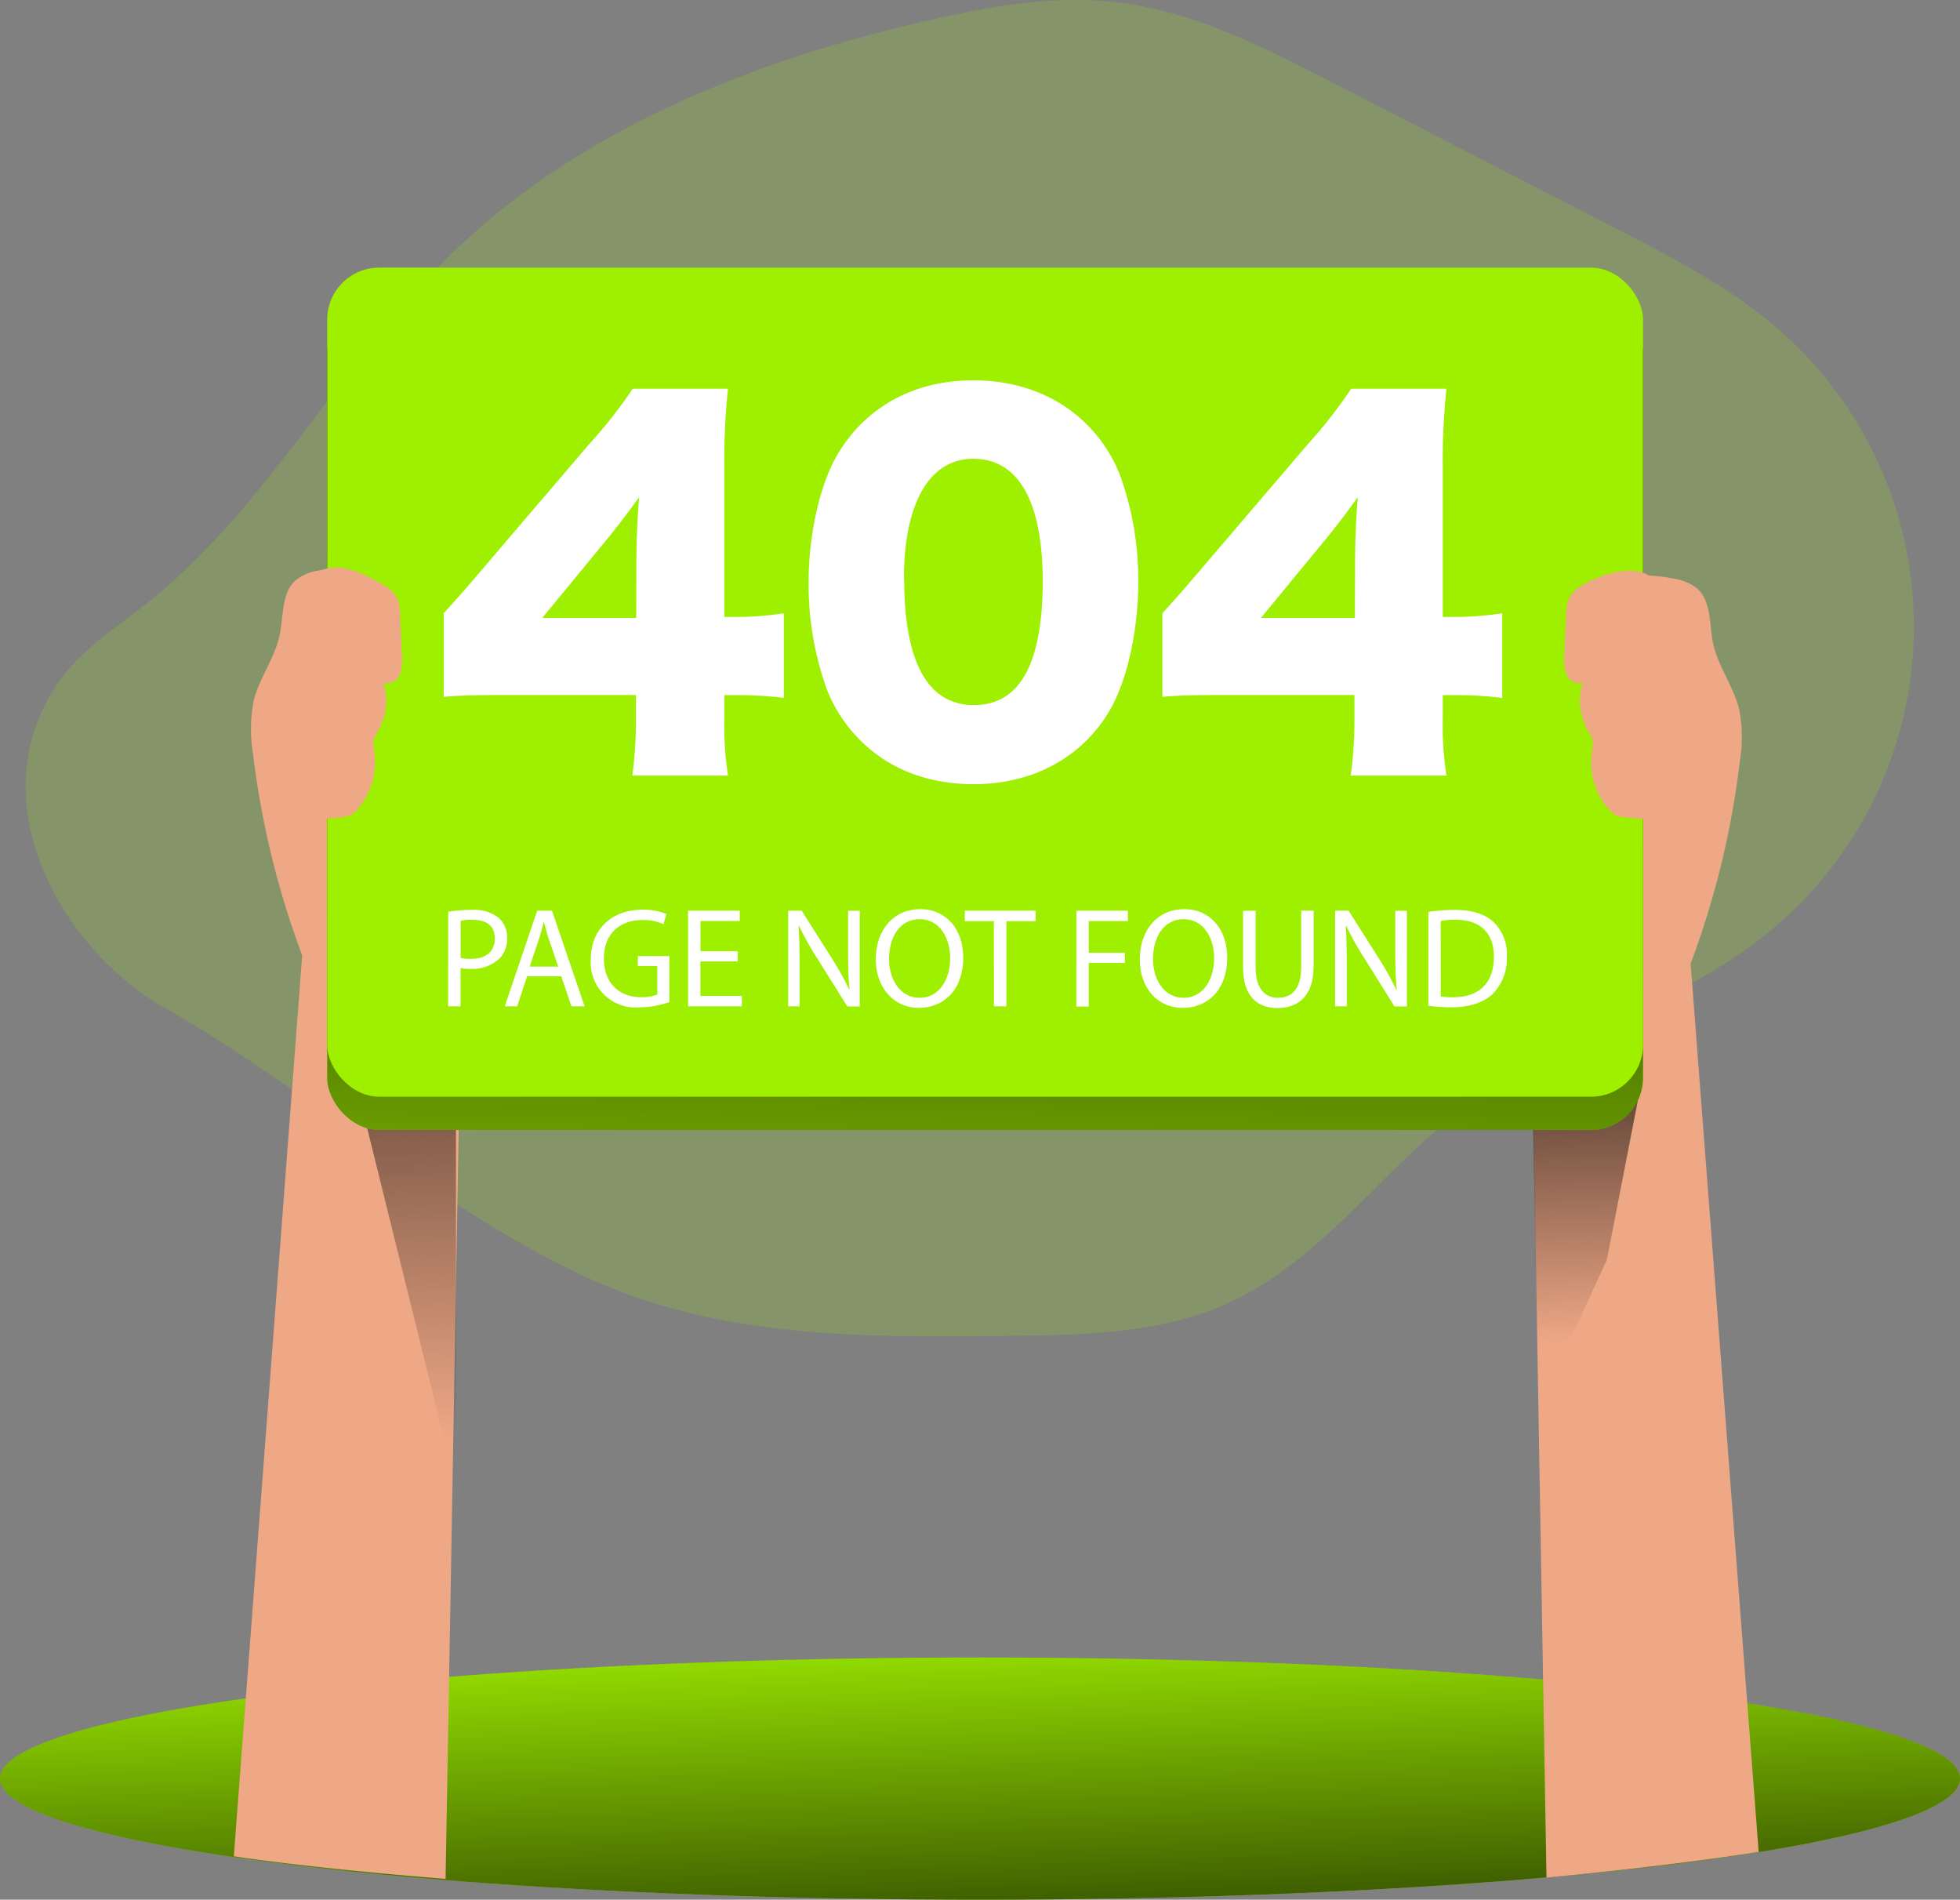 <svg viewBox="0 0 315.35 305.59" xmlns="http://www.w3.org/2000/svg" xmlns:xlink="http://www.w3.org/1999/xlink"><rect x="0" y="0" width="315.35" height="305.59" fill="#808080" stroke="none"/><linearGradient id="a" gradientUnits="userSpaceOnUse" x1="156.72" x2="159.63" y1="259" y2="341.54"><stop offset="0" stop-opacity="0"/><stop offset=".95"/></linearGradient><linearGradient id="b" gradientUnits="userSpaceOnUse" x1="67.7" x2="64.79" y1="231.63" y2="116.55"><stop offset="0" stop-opacity="0"/><stop offset=".99"/></linearGradient><linearGradient id="c" x1="256" x2="254.06" xlink:href="#a" y1="215.77" y2="143.58"/><linearGradient id="d" x1="154.93" x2="159.46" xlink:href="#b" y1="238.45" y2="81.77"/><path d="m154.3 205.44c20.68 9.09 44.07 8.95 66.66 8.65 11.85-.15 24.11-.39 34.9-5.3 15-6.83 24.74-21.49 37.9-31.41 15.11-11.41 34.45-16.33 49.1-28.32a63.39 63.39 0 0 0 1.63-96.76c-7.75-6.78-17-11.57-26.17-16.28l-46.05-23.7c-10.79-5.55-21.86-11.19-33.9-12.7-10.16-1.27-20.44.49-30.37 2.76-28.3 6.4-56.38 17.43-77.14 37.62-17.86 17.4-29.52 40.77-49.06 56.26-5 3.95-10.54 7.44-14.18 12.66-13.1 18.81.17 42.84 17.19 52.48 23.57 13.34 44.78 33.19 69.49 44.04z" fill="#9fef00" opacity=".18" transform="translate(-58.19 .8)"/><ellipse cx="157.68" cy="286.11" fill="#9fef00" rx="157.68" ry="19.48"/><ellipse cx="157.68" cy="286.11" fill="url(#a)" rx="157.68" ry="19.48"/><path d="m129.49 95a26.4 26.4 0 0 0 -20.18-4 7.65 7.65 0 0 0 -3.48 1.49c-2.37 2-2 5.72-2.63 8.78-.77 3.77-3.3 7-4.21 10.72a24.15 24.15 0 0 0 -.09 8.48 139.76 139.76 0 0 0 7.91 32.42l-11 144.91s11.25 1.82 34.07 3.64l2.42-138z" fill="#eea886" transform="translate(-58.19 .8)"/><path d="m58.79 180.31 14.57 58.92v-84.98l-6.48-19.26z" fill="url(#b)"/><path d="m307.51 96.24a26.42 26.42 0 0 1 20.18-3.92 7.8 7.8 0 0 1 3.49 1.49c2.36 2 2 5.72 2.62 8.79.78 3.77 3.31 7 4.22 10.72a23.86 23.86 0 0 1 .08 8.47 139.12 139.12 0 0 1 -7.9 32.42l10.95 142.89s-12.25 2.06-34.14 4.13l-2.35-136.48z" fill="#eea886" transform="translate(-58.19 .8)"/><path d="m263.7 176.1-5.17 26.55-11.01 23.95-.97-52.12z" fill="url(#c)"/><rect fill="#9fef00" height="133.37" rx="8.37" width="211.71" x="52.64" y="48.4"/><rect fill="url(#d)" height="133.37" rx="8.37" width="211.71" x="52.64" y="48.4"/><rect fill="#9fef00" height="133.37" rx="8.37" width="211.71" x="52.64" y="43.05"/><g transform="translate(-58.19 .8)"><path d="m129.58 97.85c3.37-3.74 3.37-3.74 7.18-8.22l16.23-19a75.55 75.55 0 0 0 7-8.9h15.33a109.89 109.89 0 0 0 -.59 12.41v24.31h2.17a52 52 0 0 0 7.4-.6v13.62a59.12 59.12 0 0 0 -7.33-.45h-2.24v3.74a53.39 53.39 0 0 0 .59 9.2h-15.4a66.1 66.1 0 0 0 .59-9.35v-3.61h-21.2c-4.87 0-7 .07-9.73.29zm31-7.92c0-3.37.15-7.48.45-10.77-1.5 2.09-2.62 3.59-4.64 6.13l-10.95 13.31h15.11z" fill="#fff"/><path d="m196.67 118.35a23.66 23.66 0 0 1 -5.46-8.3 49.74 49.74 0 0 1 -2.92-17.13c0-7.86 1.87-16 4.72-20.72 4.56-7.63 12.34-11.82 21.76-11.82 7.26 0 13.62 2.47 18.18 7a23.53 23.53 0 0 1 5.46 8.3 49.62 49.62 0 0 1 2.92 17.2c0 7.86-1.87 16.09-4.71 20.8-4.49 7.48-12.35 11.67-21.85 11.67-7.33-.04-13.53-2.44-18.1-7zm7-26c0 13.39 3.81 20.27 11.22 20.27s11.07-6.73 11.07-20c-.04-12.87-3.96-19.62-11.19-19.62-7.03 0-11.14 7.13-11.14 19.32z" fill="#fff"/><path d="m245.21 97.85c3.37-3.74 3.37-3.74 7.18-8.22l16.24-19a75.28 75.28 0 0 0 6.95-8.9h15.34a107.51 107.51 0 0 0 -.6 12.41v24.31h2.17a52 52 0 0 0 7.4-.6v13.62a59.12 59.12 0 0 0 -7.33-.45h-2.24v3.74a52.27 52.27 0 0 0 .6 9.2h-15.41a65.93 65.93 0 0 0 .6-9.35v-3.61h-21.17c-4.86 0-7 .07-9.73.29zm31-7.92c0-3.37.15-7.48.45-10.77-1.5 2.09-2.62 3.59-4.64 6.13l-10.95 13.31h15.11z" fill="#fff"/><path d="m130.3 145.87a22.9 22.9 0 0 1 3.81-.3 6.33 6.33 0 0 1 4.32 1.28 4.16 4.16 0 0 1 1.35 3.22 4.51 4.51 0 0 1 -1.19 3.29 6.37 6.37 0 0 1 -4.71 1.69 6.44 6.44 0 0 1 -1.59-.14v6.17h-2zm2 7.42a6.35 6.35 0 0 0 1.64.16c2.4 0 3.86-1.16 3.86-3.29s-1.44-3-3.63-3a8.36 8.36 0 0 0 -1.87.16z" fill="#fff"/><path d="m143 156.24-1.6 4.84h-2l5.22-15.39h2.38l5.25 15.39h-2.12l-1.64-4.84zm5-1.55-1.51-4.43c-.34-1-.57-1.92-.8-2.81-.22.91-.48 1.85-.77 2.78l-1.51 4.46z" fill="#fff"/><path d="m165.88 160.39a14.31 14.31 0 0 1 -4.73.85 7.23 7.23 0 0 1 -7.9-7.77c0-4.59 3.17-7.94 8.33-7.94a9.48 9.48 0 0 1 3.84.71l-.48 1.62a7.9 7.9 0 0 0 -3.4-.66c-3.75 0-6.19 2.33-6.19 6.18s2.35 6.22 5.94 6.22a6.44 6.44 0 0 0 2.65-.42v-4.58h-3.13v-1.6h5.07z" fill="#fff"/><path d="m176.88 153.86h-6v5.55h6.67v1.67h-8.66v-15.39h8.32v1.67h-6.31v4.86h6z" fill="#fff"/><path d="m185 161.08v-15.39h2.17l4.93 7.78a45.68 45.68 0 0 1 2.77 5c-.18-2-.23-3.92-.23-6.32v-6.44h1.88v15.39h-2l-4.89-7.81a49.59 49.59 0 0 1 -2.88-5.14h-.07c.12 1.95.16 3.8.16 6.35v6.58z" fill="#fff"/><path d="m213.17 153.22c0 5.3-3.22 8.11-7.15 8.11s-6.92-3.15-6.92-7.81c0-4.89 3-8.08 7.15-8.08s6.92 3.22 6.92 7.78zm-11.94.25c0 3.29 1.78 6.24 4.91 6.24s4.93-2.9 4.93-6.4c0-3.05-1.6-6.25-4.91-6.25s-4.93 3.04-4.93 6.41z" fill="#fff"/><path d="m218.1 147.38h-4.68v-1.69h11.4v1.69h-4.71v13.7h-2z" fill="#fff"/><path d="m231.37 145.69h8.29v1.67h-6.3v5.11h5.82v1.64h-5.82v7h-2z" fill="#fff"/><path d="m255.64 153.22c0 5.3-3.22 8.11-7.14 8.11-4.07 0-6.92-3.15-6.92-7.81 0-4.89 3-8.08 7.14-8.08s6.92 3.22 6.92 7.78zm-11.94.25c0 3.29 1.78 6.24 4.91 6.24s4.93-2.9 4.93-6.4c0-3.05-1.6-6.25-4.91-6.25s-4.93 3.04-4.93 6.41z" fill="#fff"/><path d="m260.21 145.69v9.11c0 3.45 1.53 4.91 3.59 4.91 2.28 0 3.74-1.51 3.74-4.91v-9.11h2v9c0 4.73-2.49 6.67-5.82 6.67-3.15 0-5.53-1.8-5.53-6.58v-9.06z" fill="#fff"/><path d="m273 161.08v-15.39h2.17l4.93 7.78a43.88 43.88 0 0 1 2.76 5h.05c-.18-2-.23-3.92-.23-6.32v-6.44h1.87v15.39h-2l-4.88-7.81a47.8 47.8 0 0 1 -2.88-5.14h-.07c.11 1.95.16 3.8.16 6.35v6.58z" fill="#fff"/><path d="m288 145.89a28.85 28.85 0 0 1 4.23-.32c2.85 0 4.89.67 6.23 1.92a7.1 7.1 0 0 1 2.17 5.53 8.12 8.12 0 0 1 -2.21 6c-1.44 1.44-3.82 2.22-6.81 2.22a30.75 30.75 0 0 1 -3.61-.24zm2 13.61a11.5 11.5 0 0 0 2 .12c4.25 0 6.55-2.38 6.55-6.53 0-3.63-2-5.94-6.23-5.94a10.79 10.79 0 0 0 -2.33.21z" fill="#fff"/><path d="m119.8 93.25a5.48 5.48 0 0 1 2.12 1.87 6.69 6.69 0 0 1 .63 3l.3 6.45a6.53 6.53 0 0 1 -.37 3.14 2.27 2.27 0 0 1 -2.58 1.36 9.69 9.69 0 0 1 -.83 7.59 6.06 6.06 0 0 0 -.75 1.56 5.79 5.79 0 0 0 .1 2 11.49 11.49 0 0 1 -2.67 9.09 4.07 4.07 0 0 1 -1.18 1 5 5 0 0 1 -1.88.4l-2.94.25a1 1 0 0 1 -1.31-.89 65.62 65.62 0 0 1 -3-21.91 63 63 0 0 1 1.34-11.12c.47-2.14 1.39-5.4 3.68-6.27 2.96-1.04 6.78 1.01 9.34 2.48z" fill="#eea886"/><path d="m312.92 93.25a5.48 5.48 0 0 0 -2.12 1.87 6.69 6.69 0 0 0 -.63 3l-.3 6.45a6.53 6.53 0 0 0 .37 3.14 2.27 2.27 0 0 0 2.58 1.36 9.73 9.73 0 0 0 .82 7.59 5.78 5.78 0 0 1 .76 1.56 5.57 5.57 0 0 1 -.11 2 11.54 11.54 0 0 0 2.68 9.09 4.07 4.07 0 0 0 1.18 1 5 5 0 0 0 1.88.4l2.97.29a1 1 0 0 0 1.31-.89 65.62 65.62 0 0 0 3-21.91 62.11 62.11 0 0 0 -1.35-11.12c-.46-2.14-1-4.82-3.27-5.69-2.99-1.09-7.21.39-9.77 1.86z" fill="#eea886"/></g></svg>